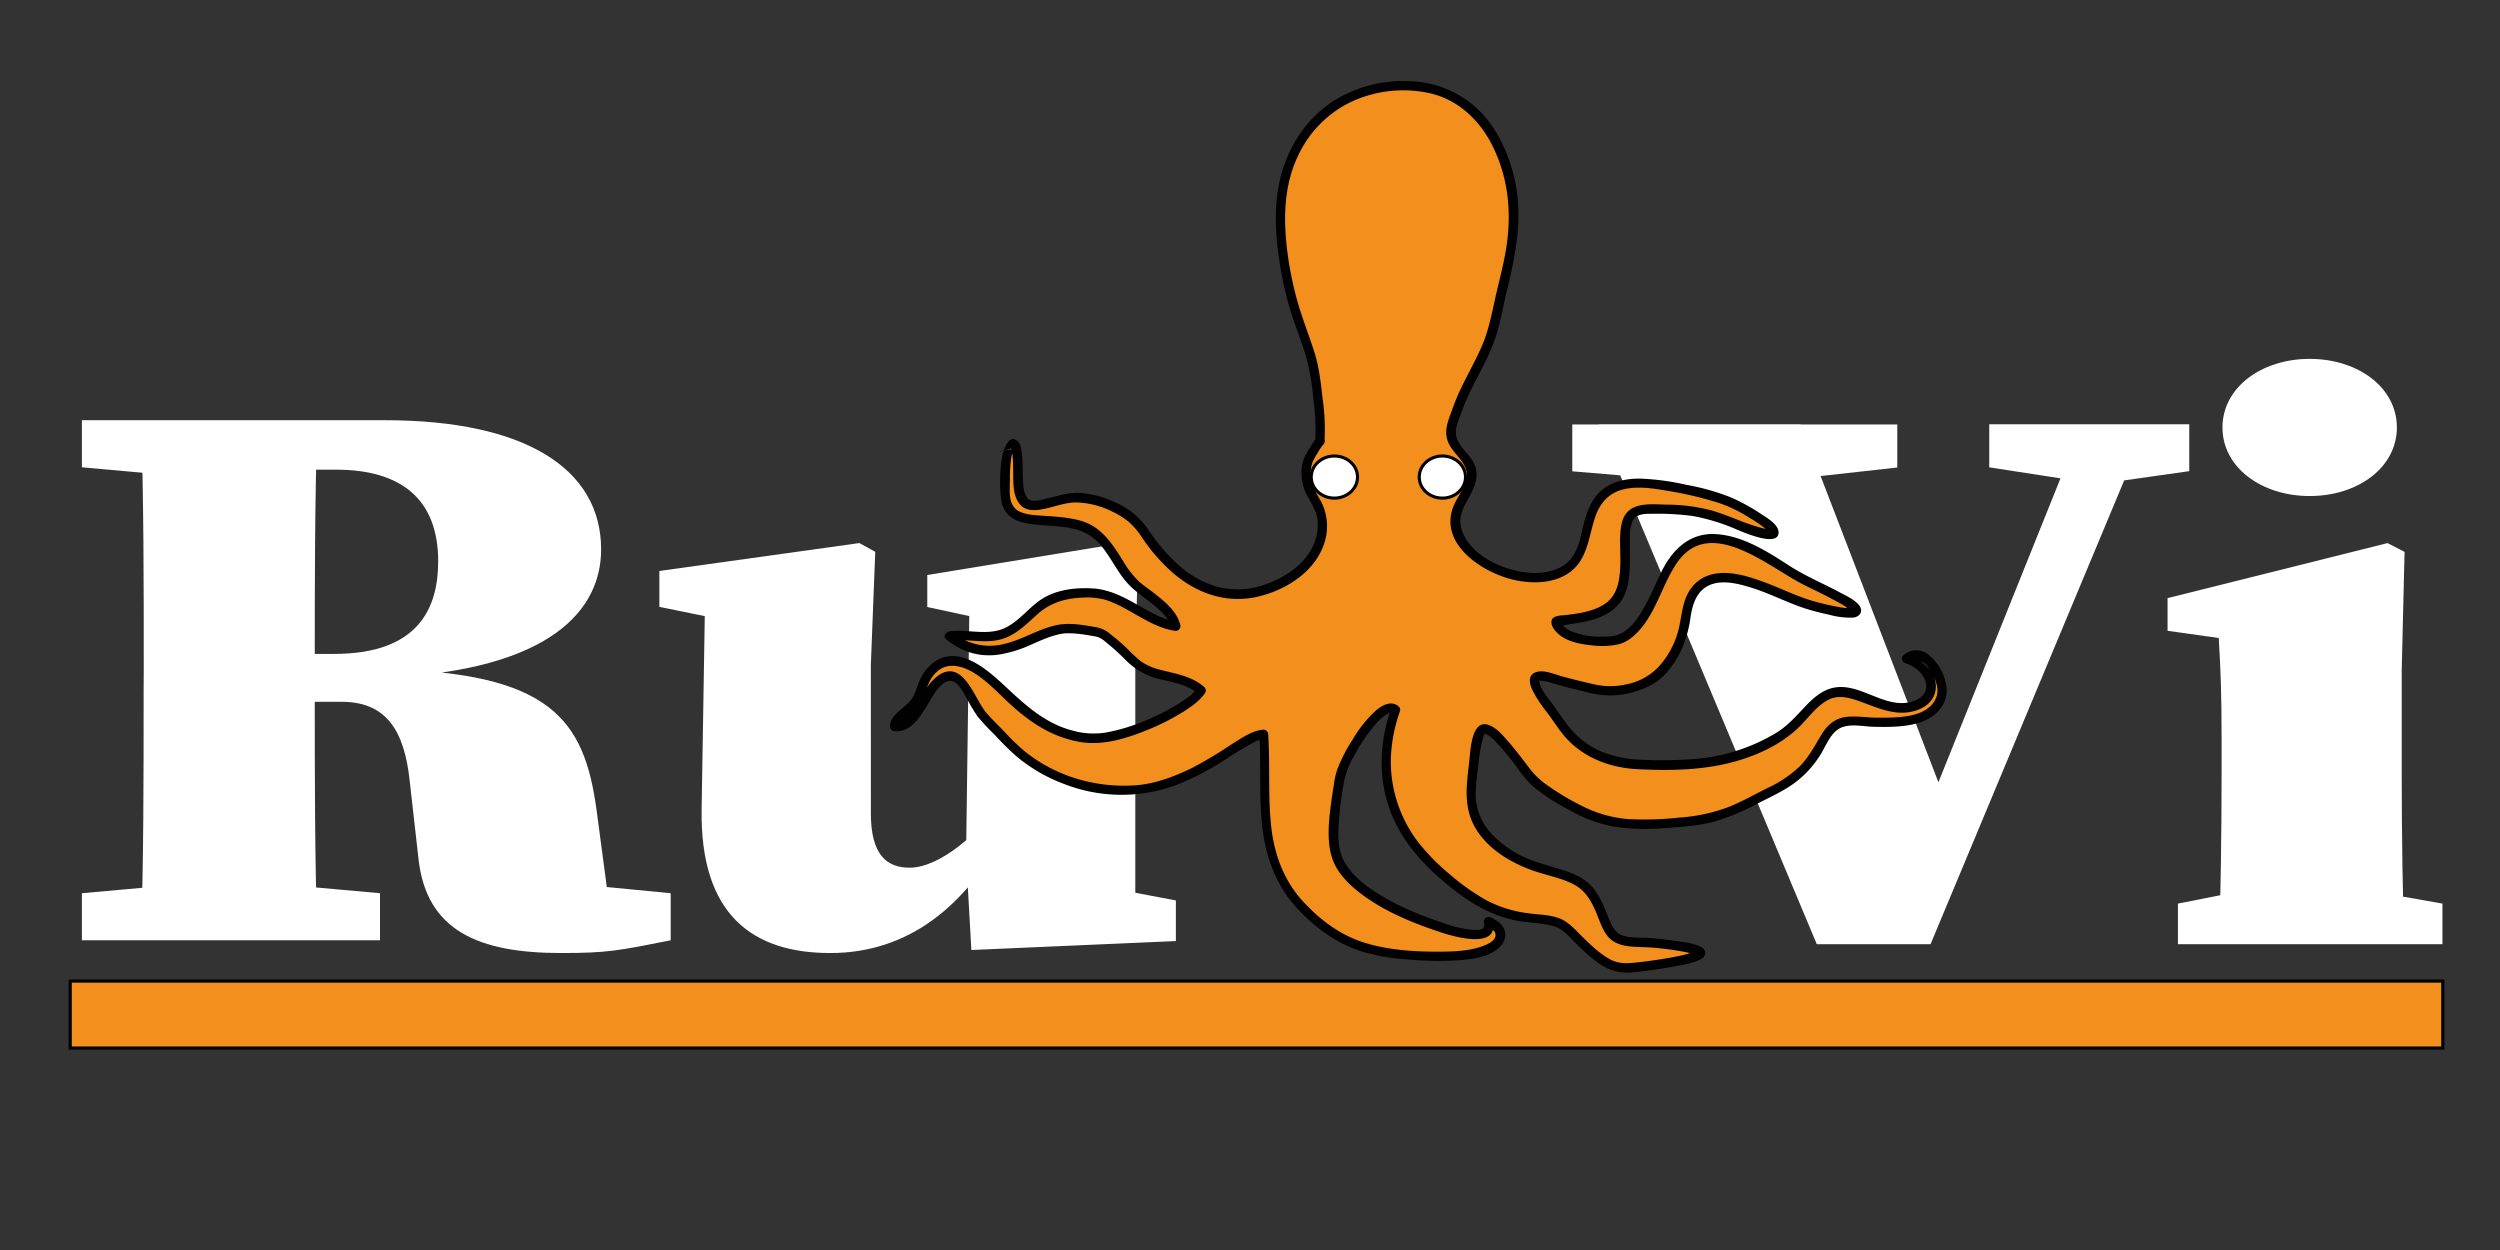 <svg id="Слой_1" data-name="Слой 1" xmlns="http://www.w3.org/2000/svg" viewBox="0 0 800 400"><rect x="0" y="0" width="800" height="400" fill="#333333" stroke="none"/><path d="M26.21,149.53V134.47H73.89v18.89H68.81ZM79,282l42.6,3.83v15.06H26.21V285.83L68.81,282ZM46,213.59c0-26.29,0-52.83-.85-79.12h56.42c-.85,25.78-.85,52.32-.85,79.12v7.92c0,26.54,0,53.09.85,79.38H45.11c.85-25.78.85-52.33.85-79.13Zm28.49-4.34h32.44c27.08,0,33.29-14.8,33.29-29.6,0-20.17-12.13-29.36-32.73-29.36H73.89V134.47h49.36c44.85,0,69.11,15.57,69.11,41.35,0,18.63-15,38.8-70,41.09V214.1c53.88,1,64.6,16.09,68.55,45.18L196,297.57l-28.77-16.33,47.39,4.59v15.06c-16.65,3.32-20.31,4.08-35,4.08-26.52,0-43.16-7.14-45.7-30.12l-2.82-25c-1.69-15.83-7.34-25.27-21.72-25.27h-35Z" style="fill:#fff"/><path d="M278.68,260.3c0,13.28,5.08,17.36,12.41,17.36,9.87,0,23.13-11.74,29.34-21.69h12.69v18.37h-20l8.75-8.67c-12.41,24-31,39.3-56.14,39.3C240.88,305,224,292.72,224.52,259l1.13-69.17,10.15,9.44L211,194.2V182.71l64-8.93,5.08,2.8-1.41,36.25ZM310.84,304l-1.7-30.12,1.13-84.23,10.16,9.7-23.7-5.1V184l62.34-10.21,5.08,2.8-.85,36.25v88.06l-23.41-19.65,36.39,6.89v13Z" style="fill:#fff"/><path d="M548.92,154.65l-45.79-3.83v-15h104v13.78l-45.8,5.1Zm-37.3-18.88h64.6l47.32,123-9.71,7.65L666.3,135.77h20.93L617.77,302.15H581.38Zm158,18.88-33.06-5.1V135.77h64v15l-27,3.83Z" style="fill:#fff"/><path d="M710,302.15c.61-11.48.91-37.77.91-53.59V236.31c0-14-.3-21.94-.91-32.15l-16.38-2.3V191.4L764,173.79l5.46,2.81-.91,38v33.94c0,15.82.3,42.11.91,53.59Zm71.58-13v13H696.94v-13L723,284h29.42ZM711.19,136.79c0-12.76,12.44-21.95,27.91-21.95S767,124,767,136.79s-12.44,21.94-27.9,21.94S711.19,149.55,711.19,136.79Z" style="fill:#fff"/><path d="M339.6,201.29c-5.21.76-9.89,3.84-14.91,5.42-8.19,2.57-14.29,2-20.85-3.23,7.13-1,13.6,2.52,21-2.75,5.62-4,7.85-8.58,15.23-10.22a34.63,34.63,0,0,1,12.07-.51c7.3,1.13,16.45,9.33,24.14,10.37-1.1-5.19-9-10.11-12.14-12.67-3.84-3.12-5.44-6.78-8.12-10.72-5.54-8.11-9.11-9.42-18.83-10.25-3.14-.27-8.58-.3-11.39-1.63-4.39-2.07-4.11-5.13-4.1-11.4,0-2.35,0-8.13,1.36-10.38,2.74-4.67,2.72,5.64,2.74,8.3.12,14.26,5.42,9.87,16.46,7.78,5.49-1,18.46,2.58,23.5,10.26,9,13.77,22.66,25.31,40.54,18.49,10.25-3.91,18.1-11.6,16.73-22.5-.58-4.55-4.67-8-5-12.59-.38-5.85,1-6.63,4.41-12.07l-.11.26c.55-5.19-.55-13-1.1-18.15a49.48,49.48,0,0,0-2.81-12.18c-2.69-7.3-5.42-15.44-6.8-23-2-11.1-3.25-23.4.52-34.16,5-14.28,15.82-24,32.08-26,5.86-.72,13.24-.22,18.53,2.22,10.2,4.69,14.92,11.94,18.5,21.31,5.19,13.58,3.14,27.15-.43,40.88-1.6,6.16-2.34,12.38-4.9,18.46-3.06,7.25-7.4,13.8-9.93,21.33-1,3.12-2.34,5.42-1.28,8.71,1.23,3.83,5.61,6.15,6.18,10.32.79,5.66-5.45,10.06-5.22,15.69.66,16.26,33.45,26.07,40.05,9.85,2.94-7.23,2.45-16.16,10.16-20.18,5-2.63,11.75-1.74,17.21-.88a112.42,112.42,0,0,1,18.71,4.47C555.1,161,564,166,566.62,168.73c4.39,4.67-6.85.71-10.42-.75-7.4-3-13.13-4.86-21.4-4.95-9.12-.1-14.41-1.81-14.73,8.25-.18,5.78.71,13.46-1.72,18.72-1.92,4.14-6.29,6.33-11.19,7.34-9.66,2-9.93.44-8.56,3,2.74,5.18,16.38,5.48,19.75,4.15,8.18-3.24,12-16.54,15.91-23.34,8.87-15.58,24.13-7.78,39,2.07,3.26,2.18,18.65,8.82,20.58,11.45,2.74,3.75-13.76-.68-16.22-1.6-13.42-5-34.65-17.25-37.94,3.54-1.21,7.58-2.63,12-8.12,18.25-3.42,3.89-10.42,6.22-17.55,6.22-1.91,0-13.48-2.92-17.56-4.15-12.07-3.63-.49,9.09,2.92,14.31,5.44,8.32,14.05,12.74,24.43,13.25,17.8.86,32.92-.24,47.26-9.92,6.73-4.55,10.83-14.56,19.57-13.09,6.62,1.11,14.29,6.46,21.34,4.55,10-2.71,6.18-12.93-1.8-15.3,5.7-5.21,12.6,6.87,11.19,11.9C619,230.9,608,231,600.75,231.06c-8.33.05-12.69-2.5-17.12,5.58-4.61,8.43-8.1,12.21-17,16.63-7.42,3.68-14.81,8.29-24.68,9.33-8.56.9-19.06,1.95-27.43,0-7.51-1.74-16.85-7.44-22.9-12.05-3.08-2.35-13.25-18.89-17.22-17.22-2.29,1-3,14.21-3.38,16.65-1.06,7.32.73,13.86,6.19,18.85,6.33,5.79,10,7.31,18.65,9.85,8,2.37,12.07,3.63,15.35,10.6,4.08,8.68,3.1,12.22,13.73,12.22,4,0,23,2.07,18.65,4.15-4.22,2-19.16,4-23.59,4.15-8.23.26-17-13-21.39-14.53-3.92-1.38-13.73-1.16-21.27-4.6S459.93,279,454.71,273c-11.32-13-13.94-29.4-8.13-45.84-5-3.94-16.92,16.26-17.79,21.73-1.19,7.55-3.87,21,0,27.61,5.77,9.83,18.75,15.09,29.17,19.15,3.52,1.37,20.44,7.53,18.3-.69,6.16,2.64,4.3,7.18-.66,9.05-7.72,2.91-18.52,2.13-26.65,1.46-14.83-1.21-23.79-5.92-33.2-16.14C401.65,274,405.67,254,404.44,235c-4.05.12-15,8.53-21.05,11.52-5.66,2.82-12.83,5.73-19.2,6.23A52.93,52.93,0,0,1,328,242.38c-4.58-3.42-9.18-9.07-13.17-13-2.61-2.55-5.75-11.37-9.21-12.66-8.21-3.06-11.09,16.81-19.32,15.77-.55-2.35,5.9-5.89,7.13-8.81,2.2-5.19,2.74-7.77,6-10.38,4.24-3.35,10.53-2,17,3.63,10.16,8.87,15.72,16.9,30.72,19.19,10.49,1.61,32.92-8.81,37.18-15.17-5-4.67-12.49-3.9-18.53-7.13-3.81-2-6-6.22-13.71-11.41C352.12,202.44,343.47,200.72,339.6,201.29Z" style="fill:#f38f1c"/><path d="M339.2,199.84c-6.38,1-11.85,4.91-18.15,6.29a18.6,18.6,0,0,1-16.15-3.71L303.84,205c5.12-.67,10.25.85,15.35-.16,5.29-1,9-4.87,12.81-8.31,4.12-3.67,8.85-5.07,14.32-5.29a22.09,22.09,0,0,1,8,.88,40.24,40.24,0,0,1,6.51,3.06c4.73,2.59,9.58,5.83,15,6.65A1.52,1.52,0,0,0,377.7,200c-1.05-4.35-5-7.53-8.34-10.15-1.61-1.25-3.32-2.39-4.85-3.75a29.21,29.21,0,0,1-5.14-6.61c-2.39-3.82-4.91-7.81-8.61-10.49-3.14-2.27-6.95-3-10.71-3.46-2.41-.28-4.83-.39-7.24-.57-2.19-.17-4.64-.3-6.64-1.31-3.78-1.92-3-6.62-3-10.21a44.53,44.53,0,0,1,.37-6.53,9.64,9.64,0,0,1,.64-2.55c0-.08.55-.77.54-.83s-10.83,2.23-1,0c-.28.07-.15-.46-.18-.09a10.86,10.86,0,0,0,.4,1.72c.11.81.16,1.64.2,2.46.07,1.43.08,2.86.1,4.3,0,3.13,0,7.46,2.51,9.84,1.92,1.86,4.68,1.6,7.1,1.13,3.34-.65,6.7-2,10.11-2.12a26.83,26.83,0,0,1,11.59,2.75,25.5,25.5,0,0,1,5.76,3.56,25.21,25.21,0,0,1,4.31,5.18,58.43,58.43,0,0,0,9.74,11.08c7.38,6.36,16.65,9.75,26.38,7.74,8.93-1.85,18.43-7.53,21.73-16.42A17.35,17.35,0,0,0,423,161c-1.12-2.26-2.75-4.39-3.3-6.89a11.13,11.13,0,0,1,.42-6.49,45.38,45.38,0,0,1,3.62-5.87l-2.59-1.51-.12.26,2.8.76a67.69,67.69,0,0,0-.62-13.86c-.57-5.11-1.12-10.18-2.72-15.09-1.73-5.31-3.78-10.49-5.31-15.87a108.68,108.68,0,0,1-3.25-16.09c-1.31-10.39-1.11-21.08,3.53-30.68a35.89,35.89,0,0,1,16.2-16.73,39.28,39.28,0,0,1,27-2.83c8.38,2.28,14.91,8.59,18.75,16.2,5,9.82,6.26,20.51,4.83,31.35-.75,5.7-2.28,11.2-3.55,16.79s-2.26,11.24-4.59,16.52c-2.19,5-4.94,9.66-7.19,14.59-1.11,2.42-2,4.9-2.9,7.4-.82,2.25-1.52,4.49-1.08,6.91.77,4.25,4.79,6.36,6.17,10.23s-2.1,7.8-3.67,11.17c-5.91,12.75,9.68,22.66,20.28,24.55,5.52,1,11.86.74,16.57-2.66,6-4.33,6.07-12,8.42-18.35,1.51-4.1,4.36-7.12,8.69-8.19,4.81-1.2,10-.27,14.82.54a113,113,0,0,1,16.24,3.92,45.57,45.57,0,0,1,9.57,4.73,37,37,0,0,1,4.44,3c.48.39.88.86,1.34,1.28.08.07.27.43.3.43-.49,0,.45-1,.33-.79.49-.81.31-.24.21-.31a8.62,8.62,0,0,0-1.18-.09,19,19,0,0,1-2.11-.49c-1.48-.4-2.94-.88-4.38-1.4-3.85-1.39-7.57-3.07-11.53-4.17a57.73,57.73,0,0,0-14.22-1.79c-5.56-.15-12.57-1-14.23,5.83-1,4.27-.36,8.89-.48,13.24s-.65,9.44-4.47,12.33c-3.58,2.7-8.47,3.38-12.8,3.92-1.53.19-4.73,0-4.79,2.22-.06,1.91,2.09,3.92,3.52,4.82,2.74,1.74,6.18,2.34,9.36,2.66a25.58,25.58,0,0,0,8.64-.33c3.16-.81,5.76-3.29,7.7-5.79,4.79-6.15,6.6-13.89,10.95-20.26,10.55-15.42,29.37,1.38,40.57,7,3.1,1.55,6.23,3,9.29,4.67,1.35.71,2.69,1.44,4,2.24a22.22,22.22,0,0,0,2.11,1.6c.19.06-.16.07,0-.1-.2.24.35-1.19.57-1,0,0-.86.12-1,.12a20.16,20.16,0,0,1-3.54-.37,80.74,80.74,0,0,1-8.28-1.91c-5.5-1.55-10.64-4.22-16-6.16s-12-4.06-17.68-2.06a11.68,11.68,0,0,0-6.29,5.3c-2,3.47-2.19,7.43-3.06,11.25a27.77,27.77,0,0,1-5.43,11.36A19.11,19.11,0,0,1,520.34,219a22.74,22.74,0,0,1-10.12,0c-3.52-.77-7-1.65-10.49-2.6-2.48-.67-5.69-2.19-8.26-1.29s-2.08,3.5-1.25,5.4a39.68,39.68,0,0,0,4.79,7.4c2,2.64,3.72,5.5,5.91,8,5.82,6.56,14.21,9.74,22.83,10.21,9.8.52,19.82.42,29.4-1.91,8.56-2.09,17.3-6,23.44-12.47,2.52-2.65,4.87-5.78,8.1-7.61,3.81-2.16,7.83-.66,11.64.74,4.39,1.62,9,3.62,13.81,3.12,3.37-.35,7.1-1.89,8.62-5.13,2.77-5.91-3-11.79-8.24-13.45l.66,2.51c2.49-2.15,5.16.59,6.52,2.7,1.53,2.36,3,5.7,1.91,8.51-2.64,6.81-12.72,6.5-18.68,6.53-3.51,0-7.12-.71-10.6-.17s-5.88,2.9-7.61,5.83c-2.09,3.53-4,7.09-6.9,10a38,38,0,0,1-10.18,6.83c-4.25,2.12-8.4,4.47-12.83,6.22a55.12,55.12,0,0,1-15.29,3.24,102,102,0,0,1-16.11.52A39.08,39.08,0,0,1,507,258.28a83.23,83.23,0,0,1-12.88-7.73,25.42,25.42,0,0,1-5.23-5.43c-2.06-2.65-4.07-5.34-6.27-7.86-1.68-1.93-3.62-4.23-6.06-5.2-5.77-2.3-6,8.33-6.4,11.61-.81,7.16-2,14.39,1.88,21.15,4.16,7.2,12.19,11.75,19.87,14.22,3.94,1.27,8.2,2.09,11.86,4.06,3.34,1.81,5.19,4.77,6.69,8.16,1.17,2.63,2,5.61,3.7,7.95s4.24,3.25,7,3.59,5.46.23,8.18.48c3,.28,6.08.65,9.08,1.21a31.51,31.51,0,0,1,3.58.84,8,8,0,0,0,.9.36c.23.05.11.11.13.08-.15.21-.3-1.83.05-1.56-.12-.09-2.9,1-3.19,1.08-1.67.44-3.37.78-5.07,1.1q-5.54,1-11.12,1.61c-3.06.32-5.67.48-8.48-1-3.37-1.84-6.16-4.61-8.9-7.26-2-2-4.16-4.46-6.79-5.65-3.17-1.43-7.18-1.36-10.57-1.86A38.87,38.87,0,0,1,475.49,288a72.17,72.17,0,0,1-11.74-8.37,68.37,68.37,0,0,1-9.67-9.8,42.52,42.52,0,0,1-9-27.5A50.5,50.5,0,0,1,448,227.53a1.51,1.51,0,0,0-.69-1.69c-2.39-1.75-5.29,0-7.18,1.67a39.19,39.19,0,0,0-7.27,9.13,51.28,51.28,0,0,0-5,9.77,25.38,25.38,0,0,0-1,4.56c-.41,2.55-.81,5.09-1.12,7.65-.61,5-1.06,10.48.37,15.42s5.28,8.77,9.16,11.76c7.47,5.77,16.78,9.55,25.69,12.51,4.32,1.43,18.95,5.72,16.69-3.78l-2.2,1.7c1.22.55,3.32,1.51,3.12,3.17-.17,1.5-2,2.52-3.2,3-4.11,1.75-8.87,2.05-13.28,2.12-8.55.12-17.72-.36-25.91-3-7.44-2.41-13.6-7.08-18.91-12.73-6.26-6.67-9.41-15-10.45-24-1.14-9.89-.34-19.87-1-29.79a1.52,1.52,0,0,0-1.5-1.5c-3.75.22-7.47,3-10.54,4.89a135.64,135.64,0,0,1-12.25,7.32c-5.83,2.82-12.09,5.24-18.61,5.62a52.63,52.63,0,0,1-18.38-2.14A49.63,49.63,0,0,1,328,240.5a69.77,69.77,0,0,1-6.77-6.55c-1.91-2-4.06-4-5.82-6.11-3.54-4.32-7.31-17.19-15.16-11.67-3.05,2.15-4.85,5.81-6.8,8.88-1.57,2.46-3.75,6.32-7.17,6l1.45,1.1s.67-.92.94-1.22c.64-.68,1.34-1.3,2-1.93a18.24,18.24,0,0,0,3.73-4c2.05-3.48,2.44-7.63,5.74-10.33,3.67-3,8.5-1.33,12.07,1,4,2.58,7.38,6.26,10.88,9.49,6.39,5.91,13.3,10.53,22,12.18,7.33,1.4,14.78-.84,21.57-3.55A74.9,74.9,0,0,0,378.27,228c2.71-1.68,5.54-3.61,7.38-6.26a1.51,1.51,0,0,0-.23-1.82c-3.94-3.55-9-4.24-14-5.56a18.39,18.39,0,0,1-6.43-2.8,48.13,48.13,0,0,1-4-3.71A61.12,61.12,0,0,0,355.4,203a9.23,9.23,0,0,0-4.17-2.2c-3.75-.67-7.83-1.46-11.63-1-1.89.24-1.92,3.24,0,3,3.6-.46,7.42.25,11,.88,1.75.32,3,1.56,4.34,2.68,1.71,1.39,3.31,2.91,4.88,4.45a22.59,22.59,0,0,0,9.42,6c4.76,1.48,10.23,1.73,14.09,5.21l-.23-1.82c-1.56,2.26-4.18,3.88-6.46,5.29a69.6,69.6,0,0,1-10.72,5.35,60.3,60.3,0,0,1-11.69,3.51,24.85,24.85,0,0,1-11.14-.6c-8.7-2.3-14.94-8.08-21.35-14.06-5.87-5.49-15.39-14-23.48-7.3a14.18,14.18,0,0,0-3.76,4.92c-1,2.09-1.52,4.68-2.89,6.56-2,2.73-7.32,5.05-6.73,9a1.51,1.51,0,0,0,1.44,1.1c6.77.68,10.06-8.59,13.31-12.93,1.37-1.82,3.76-4.35,6.15-2.55,1.7,1.29,2.78,3.58,3.81,5.39a51.89,51.89,0,0,0,3.22,5.37,72.13,72.13,0,0,0,5.54,5.93,90.51,90.51,0,0,0,6.74,6.69,51.68,51.68,0,0,0,15.42,9,50.51,50.51,0,0,0,36.23.21,87.74,87.74,0,0,0,15.39-8.06c2.33-1.48,4.66-3,7.07-4.33,1.55-.88,3.45-2.13,5.28-2.24l-1.5-1.5c.61,9.83-.16,19.73.94,29.54s4.45,19,11.35,26.39c5.93,6.32,12.94,11.36,21.32,13.84a67.28,67.28,0,0,0,13.88,2.29,102.89,102.89,0,0,0,15.3.35c4.6-.32,10.79-.88,14.2-4.39a5.3,5.3,0,0,0,1.62-4.85c-.53-2.24-2.53-3.63-4.51-4.53a1.52,1.52,0,0,0-2.2,1.69c.6,2.52-2,2.39-3.92,2.24a38.78,38.78,0,0,1-8.94-2.11c-7.7-2.54-15.55-5.76-22.32-10.25-3.87-2.55-7.83-5.9-9.9-10.15-1.91-3.9-1.62-8.83-1.29-13a108.37,108.37,0,0,1,1.8-12.93,27.77,27.77,0,0,1,3.17-7.49,52.36,52.36,0,0,1,6.67-9.81,15.07,15.07,0,0,1,3.52-3.15c.93-.54,1.52-.71,2.19-.22l-.69-1.7C441.76,236.42,441,247,444,256.87c2.89,9.57,9,17.35,16.44,23.88s15.37,12.12,25.19,13.91c4,.73,8.35.66,12.18,1.93,2.69.9,4.88,3.76,6.85,5.66,2.82,2.72,5.76,5.54,9.24,7.39a15,15,0,0,0,9,1.45c3.78-.36,7.55-.9,11.29-1.55,3.25-.56,6.73-1.07,9.77-2.42,1.91-.85,2.46-2.92.43-4.05-2.21-1.24-5.13-1.51-7.58-1.88-3-.47-6.1-.83-9.16-1.06-2.85-.21-5.92.16-8.64-.86-2.43-.92-3.37-3.34-4.29-5.59-1.45-3.55-2.82-7.27-5.46-10.14-2.48-2.69-5.88-4.08-9.29-5.18-4.28-1.39-8.72-2.39-12.8-4.33a33.83,33.83,0,0,1-10.38-7.77,18.61,18.61,0,0,1-4.53-13.38c.12-3,.57-6,.9-9a46.05,46.05,0,0,1,1.77-8.89c.13-.42.17-.25.11-.26a4.64,4.64,0,0,1,.76.29,11.67,11.67,0,0,1,2.87,2.37,86.51,86.51,0,0,1,6.61,7.93,41.47,41.47,0,0,0,5.07,6.14,65.89,65.89,0,0,0,11.92,7.79,45.83,45.83,0,0,0,14,5.25,69.88,69.88,0,0,0,16.35.48c5.34-.35,10.86-.68,16-2.09a72.53,72.53,0,0,0,14-5.85c4.08-2.1,8.34-4,12-6.77a32.59,32.59,0,0,0,7.74-8.48c2-3.07,3.49-7.84,7.27-9.13,3.14-1.08,6.94-.13,10.18-.08,6.74.11,16.05.24,20.81-5.45a9.66,9.66,0,0,0,1.9-9.14,16,16,0,0,0-5.39-8.47,6.09,6.09,0,0,0-8.07.21,1.52,1.52,0,0,0,.66,2.51c2.87.9,5.64,3,6.5,6,.91,3.17-1.37,5.37-4.25,6.24-9,2.75-17.05-6.69-26-4.22-3.48,1-6.2,3.56-8.61,6.13-2.76,2.94-5.32,5.83-8.77,8a59.59,59.59,0,0,1-27.25,8.55,126.9,126.9,0,0,1-15,.2,38.88,38.88,0,0,1-13.3-2.37,26.87,26.87,0,0,1-10.35-7.43c-2.09-2.43-3.85-5.25-5.75-7.84-1.53-2.08-3.67-4.52-4.33-7.09-.06-.23-.06-.77-.13-.6s-.09,0,.26,0a16.08,16.08,0,0,1,4.26.88c3.36,1,6.76,1.82,10.16,2.62a30.35,30.35,0,0,0,8.5,1.24A28.78,28.78,0,0,0,529,218.86c3.63-2.2,6.44-5.93,8.43-9.63A37.41,37.41,0,0,0,541,197.3c.52-3.17,1.41-6.59,4-8.77,4.36-3.75,11.28-1.81,16.13-.25,5.74,1.86,11.13,4.72,16.88,6.54,2.44.77,5,1.39,7.46,1.92a25,25,0,0,0,7.53.9c2.2-.24,3.4-2.13,1.87-4s-4-2.93-6-4c-5.47-2.95-11.27-5.33-16.48-8.73-7-4.55-15-9.6-23.53-10-8.18-.42-13.74,5-17.14,11.95-1.69,3.46-3.16,7-5,10.42-1.72,3.21-3.76,6.62-6.81,8.74-2.31,1.6-4.84,1.75-7.58,1.71a23.92,23.92,0,0,1-9.68-1.79,6,6,0,0,1-2.81-2.36c-.1-.18-.28-.76-.45-.85.12.06.13.49.05.7-.41,1.07-.87.64-.51.74a13.72,13.72,0,0,0,3.28-.42,54.88,54.88,0,0,0,6.84-1.27c4-1.06,8-3.15,10.15-6.85,2.25-3.9,2.37-8.78,2.37-13.16,0-2.22-.07-4.44,0-6.67a12.19,12.19,0,0,1,.86-5.07c1.14-2.34,3.92-2.33,6.19-2.32a87.2,87.2,0,0,1,12.93.69,63.5,63.5,0,0,1,14,4.26c2,.82,13.61,6,13.59,1,0-2.54-3.74-4.65-5.53-5.84a62.57,62.57,0,0,0-9.76-5.37,73.34,73.34,0,0,0-14.19-4,78.74,78.74,0,0,0-15-2c-4.48,0-9,.94-12.44,4-2.89,2.62-4.29,6.36-5.29,10-.95,3.5-1.48,7.43-3.43,10.56a11.38,11.38,0,0,1-5.78,4.55c-5.51,2-11.9,1-17.24-1.06-5.11-2-10.52-5.7-12.52-11.05-1.31-3.48-.46-6.41,1.32-9.56,1.87-3.32,4-6.91,2.94-10.87s-5.24-6.13-6.18-10c-.62-2.6.72-5.21,1.56-7.6a68.79,68.79,0,0,1,3.29-7.7c2.38-4.82,5.08-9.5,7-14.52,2-5.19,2.82-10.71,4.13-16.08,2.65-10.87,5-21.78,3.3-33C484,52.12,480.35,43,474.41,36.47a33.13,33.13,0,0,0-24-10.51A41.86,41.86,0,0,0,426,32.78a40.13,40.13,0,0,0-14.28,18c-4,9.7-4,20.29-2.63,30.54a113.39,113.39,0,0,0,3.22,15.9c1.53,5.38,3.59,10.55,5.31,15.86a71.92,71.92,0,0,1,2.65,14.56,66.56,66.56,0,0,1,.59,13.6c-.14,1.44,2.2,2.09,2.79.75l.12-.26a1.5,1.5,0,0,0-2.59-1.51,49.82,49.82,0,0,0-3.7,6,13.27,13.27,0,0,0-1,6,15.65,15.65,0,0,0,2.15,7c1.28,2.36,2.73,4.58,3,7.33.83,10.23-7.68,17.27-16.51,20.39a26,26,0,0,1-15.3.9A31.22,31.22,0,0,1,377.35,181a57.71,57.71,0,0,1-9.91-11.52,24.27,24.27,0,0,0-9.93-8.43,32.5,32.5,0,0,0-12.08-3.32c-3.55-.21-7,1-10.42,1.77-1.76.42-4.92,1.51-6.31-.17a7.85,7.85,0,0,1-1.23-4c-.21-1.85-.17-3.71-.21-5.56a45.33,45.33,0,0,0-.31-4.94c-.16-1.19-.33-2.74-1.27-3.61-3.21-3-4.94,4.12-5.17,5.93a49.39,49.39,0,0,0-.1,13.08c.59,3.92,3.52,6.25,7.28,7.06,8.23,1.79,17.64-.38,23.93,6.49,3.53,3.84,5.58,8.75,9,12.65,3.06,3.49,7.31,5.71,10.62,9a11.71,11.71,0,0,1,3.55,5.4l1.84-1.85c-4.94-.74-9.33-3.61-13.63-6s-8.49-4.42-13.45-4.69c-5.38-.31-11.44.39-16.07,3.34-4.16,2.65-7.12,6.92-11.57,9.16-5.7,2.86-12.07.45-18.09,1.24-1.1.14-2.22,1.65-1.06,2.56,5,4,10.62,5.81,17,4.86a39,39,0,0,0,9.62-2.91c3.46-1.49,6.83-3.15,10.58-3.76C341.9,202.42,341.09,199.53,339.2,199.84Z" style="fill:#010101"/><ellipse cx="427" cy="152.66" rx="7.41" ry="6.74" style="fill:#fff;stroke:#010101;stroke-miterlimit:10"/><ellipse cx="461.56" cy="152.66" rx="7.41" ry="6.74" style="fill:#fff;stroke:#010101;stroke-miterlimit:10"/><rect x="22.47" y="313.95" width="759.22" height="21.42" style="fill:#f38f1c;stroke:#010101;stroke-miterlimit:10"/></svg>